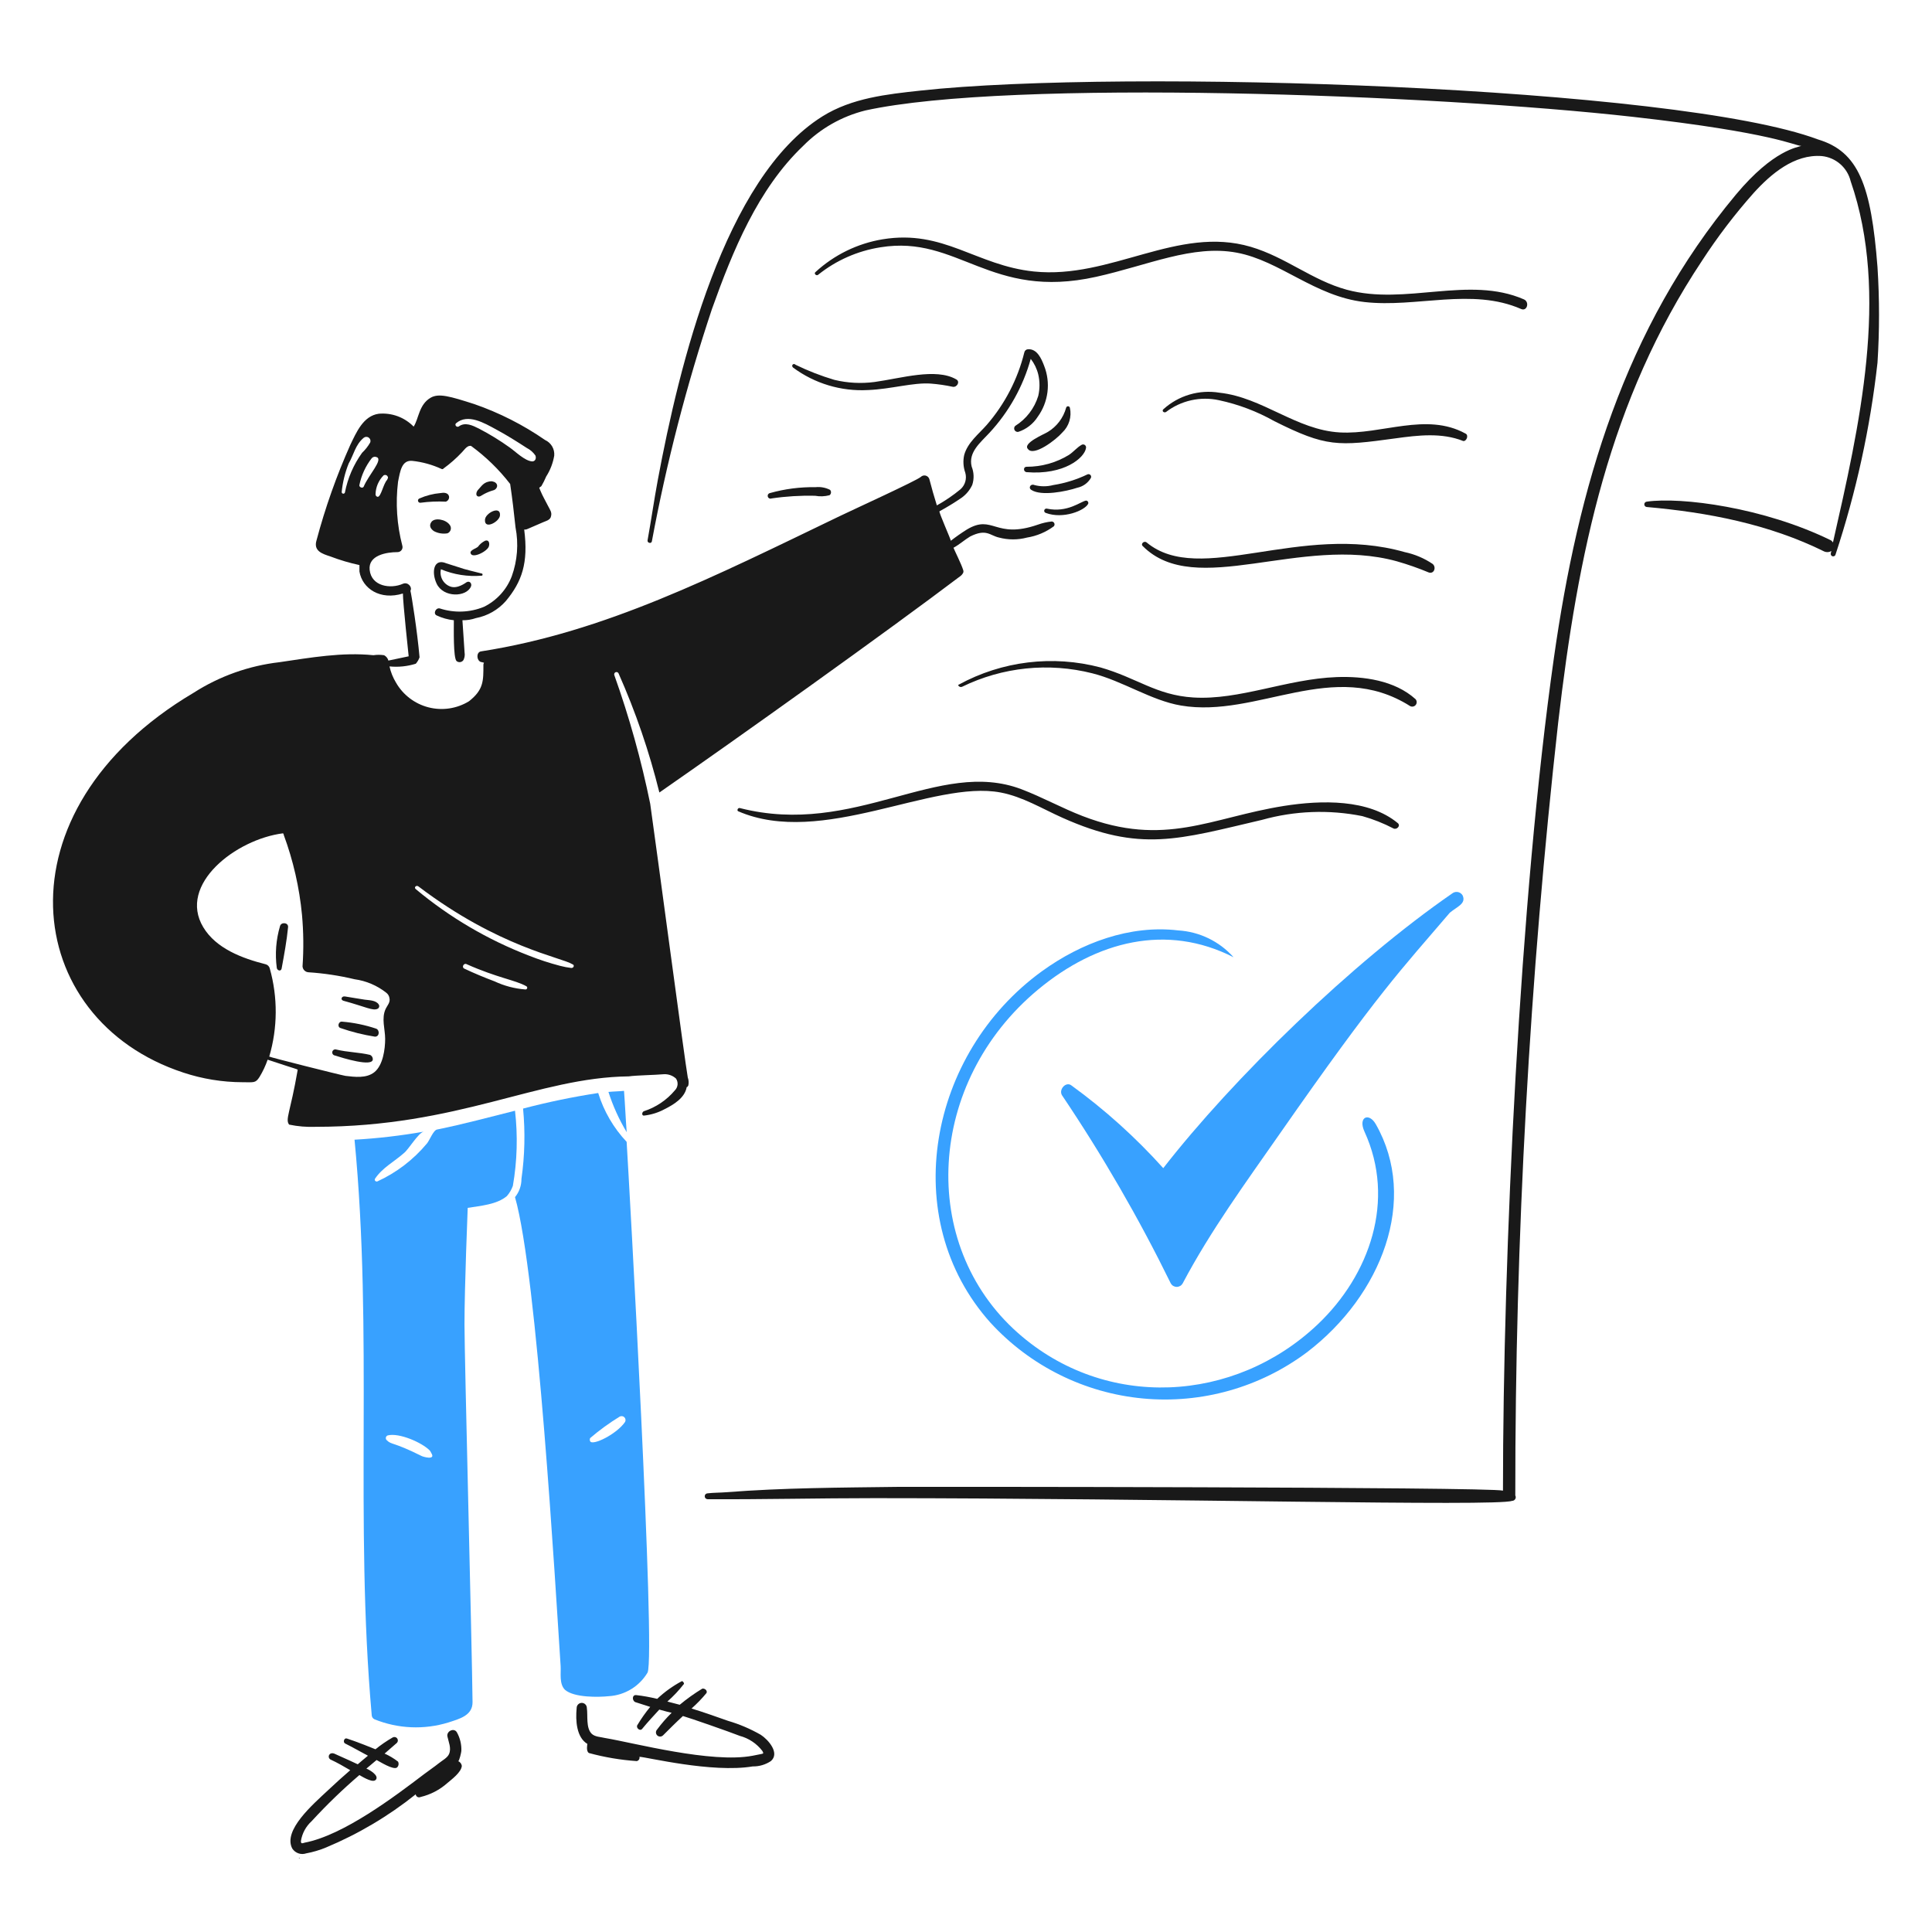 <svg width="201" height="201" viewBox="0 0 201 201" fill="none" xmlns="http://www.w3.org/2000/svg">
<path d="M45.151 55.262C45.581 55.487 46.072 55.566 46.551 55.485C46.635 55.452 46.709 55.4 46.769 55.332C46.828 55.265 46.871 55.184 46.893 55.096C46.914 55.009 46.915 54.918 46.894 54.83C46.874 54.742 46.833 54.661 46.774 54.592C46.374 54.034 45.22 53.815 44.874 54.313C44.6 54.708 44.816 55.038 45.151 55.262Z" fill="#191919"/>
<path d="M52.018 53.591C52.083 52.559 50.455 53.391 50.455 54.091C50.392 55.155 52.018 54.249 52.018 53.591Z" fill="#191919"/>
<path d="M46.379 52.191C46.493 52.155 46.591 52.079 46.652 51.976C46.714 51.873 46.736 51.751 46.714 51.633C46.614 51.24 46.155 51.233 45.821 51.298C45.07 51.363 44.334 51.551 43.644 51.856C43.589 51.875 43.542 51.913 43.514 51.964C43.486 52.015 43.478 52.075 43.492 52.132C43.506 52.189 43.541 52.238 43.59 52.27C43.639 52.301 43.699 52.313 43.756 52.303C44.625 52.187 45.503 52.149 46.379 52.191Z" fill="#191919"/>
<path d="M49.785 50.907C49.515 51.177 49.523 51.482 49.618 51.577C49.841 51.8 50.118 51.521 50.343 51.409C50.645 51.246 50.963 51.115 51.292 51.019C51.627 50.963 51.906 50.519 51.572 50.237C51.46 50.125 51.348 50.125 51.181 50.07C50.341 50.07 50.089 50.603 49.785 50.907Z" fill="#191919"/>
<path d="M35.716 104.112C38.075 104.755 38.795 105.196 39.289 104.949C39.327 104.929 39.361 104.901 39.388 104.867C39.415 104.833 39.434 104.793 39.445 104.751C39.456 104.709 39.457 104.665 39.45 104.622C39.442 104.579 39.425 104.538 39.401 104.502C39.122 104.056 38.395 104.065 37.949 104.002C37.277 103.902 36.609 103.783 35.884 103.667C35.548 103.611 35.381 104 35.716 104.112Z" fill="#191919"/>
<path d="M35.437 106.959C36.599 107.361 37.795 107.66 39.01 107.852C39.51 107.852 39.51 107.145 39.122 107.015C37.981 106.633 36.799 106.39 35.6 106.291C35.214 106.232 35.046 106.847 35.437 106.959Z" fill="#191919"/>
<path d="M34.823 109.806C35.647 110.066 38.787 111.052 38.787 110.197C38.787 110.104 38.761 110.013 38.711 109.934C38.662 109.855 38.592 109.792 38.508 109.75C37.335 109.471 36.161 109.478 34.99 109.192C34.949 109.178 34.905 109.172 34.861 109.175C34.817 109.178 34.775 109.19 34.736 109.211C34.697 109.231 34.663 109.259 34.635 109.294C34.608 109.328 34.588 109.367 34.576 109.41C34.565 109.452 34.562 109.496 34.569 109.539C34.575 109.583 34.59 109.624 34.613 109.662C34.636 109.699 34.667 109.731 34.703 109.756C34.739 109.781 34.78 109.798 34.823 109.806Z" fill="#191919"/>
<path d="M29.3 100.762C29.557 99.362 29.837 97.857 29.97 96.462C30.018 95.962 29.244 95.904 29.132 96.35C28.715 97.762 28.601 99.246 28.797 100.705C28.849 100.985 29.235 101.096 29.3 100.762Z" fill="#191919"/>
<path d="M53.358 123.372C53.806 120.791 53.881 118.159 53.581 115.556C50.902 116.226 48.222 116.956 45.481 117.51C45.09 117.566 44.7 118.627 44.42 118.962C43.009 120.657 41.234 122.012 39.228 122.926C39.061 122.926 38.949 122.814 39.005 122.647C39.787 121.474 41.015 120.86 42.02 119.967C42.52 119.576 43.527 117.845 44.085 117.734C41.703 118.154 39.299 118.434 36.885 118.571C38.837 138.847 36.873 158.132 38.671 178.419C38.671 178.512 38.698 178.604 38.747 178.683C38.796 178.762 38.867 178.825 38.95 178.866C41.401 179.861 44.121 179.98 46.65 179.201C47.825 178.818 49.176 178.475 49.162 177.079C49.106 171.44 48.324 141.238 48.324 137.779C48.324 133.854 48.659 125.764 48.659 125.664C49.999 125.441 51.674 125.329 52.735 124.436C53.007 124.124 53.218 123.763 53.358 123.372ZM40.35 149.333C41.521 149.047 43.867 150.058 44.705 150.896C44.773 150.982 44.829 151.076 44.872 151.175C45.372 151.957 43.979 151.566 43.811 151.454C40.86 149.979 40.746 150.343 40.238 149.835C40.198 149.801 40.169 149.756 40.153 149.706C40.136 149.656 40.134 149.602 40.145 149.551C40.157 149.5 40.182 149.452 40.218 149.414C40.254 149.376 40.299 149.348 40.35 149.333Z" fill="#38A1FF"/>
<path d="M63.351 176.465C64.171 176.415 64.965 176.164 65.666 175.736C66.367 175.308 66.952 174.715 67.371 174.009C68.231 172.209 65.437 122.696 65.194 118.795C63.833 117.35 62.821 115.612 62.235 113.714C59.603 114.116 56.994 114.657 54.419 115.333C54.653 117.769 54.596 120.225 54.251 122.647C54.256 123.339 54.019 124.012 53.581 124.547C55.903 132.673 57.781 164.997 58.327 173.341C58.375 174.067 58.159 175.183 58.773 175.797C59.722 176.633 62.291 176.578 63.351 176.465ZM61.4 149.612C62.363 148.788 63.39 148.041 64.471 147.379C64.549 147.337 64.639 147.32 64.727 147.333C64.815 147.345 64.896 147.386 64.959 147.449C65.022 147.512 65.063 147.594 65.076 147.682C65.088 147.77 65.072 147.859 65.029 147.937C64.154 149.213 61.646 150.437 61.4 149.947C61.373 149.896 61.359 149.838 61.359 149.78C61.359 149.722 61.373 149.664 61.4 149.612Z" fill="#38A1FF"/>
<path d="M63.3 113.602C63.771 115.067 64.408 116.472 65.2 117.79C65.088 116.338 65.032 114.942 64.921 113.49C64.356 113.547 63.854 113.547 63.3 113.602Z" fill="#38A1FF"/>
<path d="M31.138 193.326C31.194 193.326 31.194 193.27 31.138 193.27C31.082 193.27 31.082 193.326 31.138 193.326Z" fill="#191919"/>
<path d="M47.664 183.221C47.775 183.276 47.998 182.272 47.998 182.16C48.024 181.498 47.869 180.842 47.552 180.26C47.273 179.701 46.435 180.092 46.547 180.651C46.659 181.21 46.987 181.876 46.714 182.493C46.543 182.882 45.993 183.169 45.654 183.442C45.154 183.842 44.654 184.173 44.146 184.559C41.088 186.884 35.738 190.935 31.697 191.705C31.473 191.76 31.306 191.872 31.306 191.537C31.431 190.742 31.825 190.013 32.422 189.471C33.981 187.773 35.64 186.17 37.391 184.671C37.503 184.727 38.619 185.453 39.01 185.229C39.061 185.203 39.105 185.164 39.134 185.114C39.164 185.065 39.179 185.008 39.178 184.95C39.178 184.504 38.178 184.001 38.117 184.001C38.452 183.722 38.843 183.387 39.178 183.108C39.513 183.275 40.908 184.169 41.299 183.89C41.383 183.815 41.44 183.713 41.46 183.602C41.48 183.491 41.463 183.376 41.411 183.275C40.98 182.94 40.51 182.659 40.011 182.438C40.458 182.047 40.848 181.712 41.295 181.321C41.355 181.258 41.389 181.175 41.393 181.088C41.396 181.001 41.368 180.916 41.314 180.848C41.26 180.78 41.182 180.734 41.097 180.719C41.011 180.703 40.923 180.719 40.848 180.763C40.221 181.124 39.623 181.535 39.062 181.991C38.95 181.936 36.996 181.154 36.103 180.875C35.824 180.763 35.656 181.21 35.88 181.375C36.661 181.766 37.443 182.213 38.28 182.659C38.001 182.883 37.28 183.497 37.22 183.553C37.22 183.553 35.545 182.771 34.763 182.436C34.234 182.26 34.022 182.816 34.372 183.05C35.098 183.385 35.772 183.776 36.438 184.167C35.656 184.837 34.928 185.503 34.149 186.232C32.558 187.722 29.41 190.424 30.408 192.318C30.56 192.551 30.785 192.727 31.048 192.818C31.311 192.908 31.597 192.908 31.86 192.818C32.568 192.687 33.261 192.481 33.926 192.204C37.276 190.806 40.414 188.945 43.249 186.677C43.255 186.733 43.274 186.787 43.305 186.834C43.336 186.881 43.377 186.919 43.426 186.947C43.475 186.974 43.53 186.989 43.587 186.991C43.643 186.993 43.698 186.981 43.749 186.956C44.785 186.71 45.744 186.212 46.54 185.505C46.991 185.119 47.991 184.388 48.047 183.718C48.032 183.609 47.989 183.506 47.921 183.419C47.854 183.332 47.766 183.264 47.664 183.221Z" fill="#191919"/>
<path d="M79.151 180.485C78.077 179.869 76.934 179.381 75.745 179.033C74.462 178.586 73.233 178.14 71.945 177.749C72.508 177.252 73.03 176.71 73.508 176.13C73.62 175.851 73.286 175.63 73.061 175.684C72.239 176.184 71.456 176.744 70.717 177.359C70.27 177.247 69.879 177.135 69.433 177.024C70.067 176.466 70.646 175.849 71.163 175.181C71.163 175.07 71.052 174.902 70.94 174.902C70.005 175.398 69.141 176.018 68.372 176.745C67.655 176.569 66.928 176.439 66.195 176.354C65.747 176.309 65.748 176.912 66.083 177.079C66.583 177.247 67.144 177.414 67.646 177.579C67.152 178.178 66.704 178.813 66.306 179.479C66.14 179.759 66.583 180.147 66.806 179.87C67.357 179.194 67.978 178.53 68.592 177.86C68.983 177.972 69.82 178.195 69.876 178.195C69.329 178.732 68.825 179.311 68.369 179.926C68.329 179.967 68.297 180.015 68.275 180.067C68.253 180.12 68.242 180.176 68.242 180.233C68.242 180.29 68.253 180.347 68.275 180.399C68.297 180.452 68.329 180.5 68.369 180.54C68.409 180.581 68.457 180.613 68.51 180.634C68.563 180.656 68.619 180.668 68.676 180.668C68.733 180.668 68.79 180.656 68.842 180.634C68.895 180.613 68.943 180.581 68.983 180.54C69.653 179.87 70.323 179.2 71.049 178.53C71.83 178.753 75.798 180.139 76.967 180.596C77.899 180.845 78.724 181.394 79.311 182.159C79.472 182.442 79.423 182.438 79.144 182.494C78.865 182.55 78.586 182.608 78.306 182.661C74.021 183.479 65.942 181.317 62.954 180.819C62.507 180.707 61.893 180.707 61.554 180.372C60.94 179.758 61.172 178.472 61.054 177.693C61.054 177.553 60.998 177.418 60.899 177.319C60.8 177.219 60.665 177.163 60.524 177.163C60.383 177.163 60.249 177.219 60.149 177.319C60.05 177.418 59.994 177.553 59.994 177.693C59.865 179.014 59.975 180.752 61.11 181.433C61.11 181.433 60.943 182.215 61.278 182.382C62.903 182.824 64.567 183.104 66.246 183.22C66.294 183.21 66.34 183.19 66.38 183.162C66.42 183.134 66.454 183.098 66.481 183.056C66.507 183.014 66.524 182.968 66.532 182.919C66.54 182.871 66.538 182.821 66.526 182.773C67.171 182.773 74.072 184.483 78.305 183.773C78.981 183.786 79.644 183.591 80.205 183.215C81.159 182.381 79.928 180.991 79.151 180.485Z" fill="#191919"/>
<path d="M195.33 27.791C194.669 19.258 193.359 15.771 189.13 14.504C174.454 9.004 116.866 7.128 95.785 9.423C92.267 9.806 88.63 10.191 85.568 12.103C75.353 18.485 70.637 38.112 68.432 49.958C68.047 52.025 67.744 54.152 67.371 56.211C67.32 56.491 67.764 56.602 67.818 56.322C69.344 48.131 71.433 40.054 74.07 32.149C76.22 26.129 78.842 19.668 83.561 15.177C85.339 13.376 87.58 12.101 90.037 11.491C105.071 8.191 149.022 9.81 169.928 12.161C184.628 13.815 186.728 15.176 187.402 15.176C187.107 15.324 184.548 15.51 180.591 20.256C168.986 34.179 164.191 50.656 161.665 68.436C158.105 93.476 156.365 130.479 156.365 155.082C154.988 154.689 94.809 154.673 93.39 154.691C87.472 154.768 81.49 154.783 75.525 155.25C74.91 155.298 74.239 155.29 73.625 155.361C73.544 155.361 73.466 155.394 73.408 155.451C73.35 155.509 73.318 155.587 73.318 155.668C73.318 155.75 73.35 155.828 73.408 155.885C73.466 155.943 73.544 155.975 73.625 155.975C79.431 156.003 85.181 155.864 90.987 155.864C120.825 155.864 155.794 156.75 157.312 156.143C157.378 156.144 157.443 156.128 157.501 156.096C157.558 156.063 157.606 156.017 157.64 155.96C157.674 155.904 157.693 155.839 157.694 155.773C157.695 155.707 157.679 155.642 157.647 155.584C157.632 128.706 159.123 101.848 162.113 75.136C164.159 57.543 167.429 41.636 177.075 27.123C178.684 24.648 180.475 22.297 182.435 20.089C184.24 18.096 186.677 16.023 189.525 16.236C190.238 16.306 190.911 16.597 191.452 17.067C191.992 17.537 192.372 18.164 192.54 18.86C196.601 30.592 193.44 44.36 190.697 56.433C190.641 56.377 190.586 56.265 190.474 56.21C183.52 52.795 174.904 51.677 171.325 52.19C171.255 52.196 171.19 52.228 171.142 52.28C171.095 52.332 171.069 52.399 171.069 52.469C171.069 52.539 171.095 52.607 171.142 52.659C171.19 52.711 171.255 52.742 171.325 52.748C177.689 53.307 184.054 54.535 189.804 57.382C189.921 57.43 190.048 57.449 190.174 57.44C190.3 57.43 190.422 57.391 190.53 57.326C190.53 57.382 190.474 57.494 190.474 57.55C190.463 57.584 190.46 57.62 190.464 57.656C190.468 57.691 190.479 57.725 190.497 57.756C190.515 57.786 190.539 57.813 190.567 57.834C190.596 57.855 190.629 57.87 190.664 57.878C190.698 57.886 190.734 57.886 190.769 57.879C190.804 57.872 190.837 57.858 190.866 57.838C190.896 57.817 190.92 57.791 190.939 57.761C190.957 57.73 190.969 57.697 190.974 57.661C193.112 51.187 194.572 44.508 195.33 37.731C195.541 34.421 195.541 31.101 195.33 27.791Z" fill="#191919"/>
<path d="M150.835 94.956C151.604 94.315 152.542 94.026 152.175 93.169C152.128 93.084 152.065 93.01 151.988 92.949C151.912 92.889 151.825 92.845 151.731 92.819C151.637 92.793 151.539 92.786 151.443 92.799C151.347 92.811 151.254 92.843 151.17 92.891C140.64 100.146 128.239 112.252 121.022 121.531C118.151 118.337 114.952 115.454 111.476 112.931C110.917 112.484 110.136 113.321 110.476 113.931C114.697 120.198 118.484 126.747 121.809 133.531C121.872 133.639 121.961 133.728 122.069 133.789C122.177 133.851 122.299 133.884 122.423 133.884C122.547 133.884 122.669 133.851 122.777 133.789C122.885 133.728 122.974 133.639 123.037 133.531C125.931 128.05 129.637 122.985 133.142 117.955C143.46 103.16 145.771 100.891 150.835 94.956Z" fill="#38A1FF"/>
<path d="M32.813 117.231C47.747 117.231 55.923 112.089 65.413 111.983C66.213 111.868 68.104 111.845 69.042 111.76C69.275 111.744 69.509 111.775 69.73 111.852C69.951 111.929 70.153 112.05 70.326 112.207C70.454 112.393 70.512 112.617 70.492 112.842C70.471 113.066 70.373 113.276 70.214 113.435C69.361 114.452 68.239 115.206 66.976 115.612C66.753 115.724 66.753 116.112 67.032 116.059C67.776 115.973 68.496 115.746 69.154 115.389C70.106 114.913 71.254 114.21 71.442 113.1C71.498 113.1 71.554 113.044 71.61 112.933C71.673 112.654 71.653 112.363 71.554 112.095C71.265 110.517 68.263 87.943 67.646 83.623C66.717 79.074 65.467 74.596 63.906 70.223C63.889 70.166 63.895 70.103 63.922 70.05C63.949 69.996 63.995 69.954 64.051 69.933C64.108 69.912 64.17 69.912 64.226 69.935C64.281 69.958 64.327 70.001 64.352 70.055C66.128 74.055 67.549 78.202 68.6 82.45C76.684 76.84 92.285 65.71 99.975 59.891C100.142 59.724 100.31 59.556 100.198 59.277C100.031 58.719 99.305 57.267 99.198 56.988C99.812 56.653 100.371 56.151 100.929 55.816C102.629 54.966 102.973 55.716 103.944 55.928C104.894 56.179 105.894 56.179 106.844 55.928C107.855 55.766 108.812 55.364 109.635 54.755C109.674 54.712 109.699 54.659 109.708 54.602C109.717 54.544 109.709 54.486 109.685 54.433C109.662 54.38 109.624 54.335 109.575 54.304C109.526 54.272 109.47 54.255 109.412 54.255C108.916 54.307 108.429 54.42 107.96 54.59C103.493 56.13 103.323 53.453 100.591 55.09C100.013 55.453 99.454 55.844 98.916 56.263C98.972 56.207 97.632 53.248 97.744 53.192C98.531 52.765 99.294 52.298 100.033 51.792C100.515 51.45 100.899 50.988 101.149 50.452C101.354 49.832 101.334 49.159 101.093 48.552C100.709 47.043 102.027 46.026 102.936 45.035C104.964 42.849 106.439 40.209 107.236 37.335C107.607 37.814 107.873 38.366 108.017 38.954C108.188 39.689 108.188 40.453 108.017 41.187C107.621 42.485 106.769 43.596 105.617 44.313C105.561 44.369 105.524 44.441 105.513 44.519C105.502 44.597 105.516 44.677 105.554 44.746C105.591 44.816 105.651 44.871 105.723 44.903C105.794 44.936 105.875 44.944 105.952 44.927C106.781 44.652 107.49 44.1 107.961 43.364C108.508 42.608 108.857 41.726 108.974 40.8C109.091 39.874 108.973 38.933 108.631 38.064C108.355 37.338 107.906 36.278 106.956 36.334C106.863 36.337 106.773 36.372 106.702 36.433C106.631 36.494 106.583 36.577 106.566 36.669C105.878 39.456 104.539 42.039 102.658 44.206C101.823 45.157 100.671 46.038 100.313 47.332C100.176 47.945 100.215 48.583 100.424 49.174C100.513 49.481 100.513 49.806 100.425 50.112C100.336 50.419 100.163 50.694 99.924 50.905C99.159 51.538 98.337 52.099 97.468 52.58C97.188 51.687 96.932 50.788 96.686 49.844C96.659 49.756 96.609 49.676 96.542 49.612C96.475 49.548 96.392 49.503 96.303 49.48C96.213 49.458 96.119 49.459 96.029 49.484C95.94 49.508 95.859 49.556 95.793 49.621C95.346 50.012 88.87 52.971 87.363 53.696C74.234 60.017 62.963 65.751 50.069 67.765C49.511 67.821 49.569 68.765 50.069 68.882C50.181 68.882 50.237 68.938 50.348 68.938C50.348 68.993 50.292 69.049 50.292 69.161C50.292 70.801 50.336 71.751 48.785 72.961C48.161 73.342 47.467 73.594 46.744 73.702C46.021 73.809 45.284 73.771 44.576 73.589C43.868 73.407 43.203 73.084 42.622 72.641C42.041 72.198 41.555 71.642 41.192 71.007C40.879 70.489 40.652 69.924 40.522 69.332C41.444 69.424 42.374 69.329 43.258 69.053C43.431 68.858 43.563 68.63 43.649 68.383C43.414 65.683 42.821 61.945 42.7 61.461C42.923 61.07 42.422 60.514 41.918 60.735C40.636 61.298 38.637 61.013 38.457 59.283C38.3 57.775 40.188 57.441 41.357 57.441C41.438 57.441 41.518 57.423 41.591 57.386C41.664 57.35 41.727 57.297 41.775 57.232C41.824 57.167 41.857 57.091 41.871 57.011C41.885 56.931 41.88 56.849 41.857 56.771C41.291 54.605 41.14 52.35 41.411 50.127C41.632 49.027 41.782 47.827 42.918 47.95C43.962 48.065 44.98 48.348 45.933 48.788C46.045 48.843 46.1 48.788 46.156 48.732C46.84 48.234 47.476 47.674 48.056 47.057C48.228 46.893 48.556 46.387 48.894 46.387H49C50.54 47.509 51.912 48.843 53.076 50.351C53.299 51.858 53.476 53.365 53.634 54.873C53.964 56.571 53.829 58.326 53.243 59.953C52.715 61.343 51.678 62.481 50.343 63.135C48.885 63.73 47.263 63.79 45.765 63.303C45.319 63.191 45.041 63.857 45.43 64.029C45.994 64.294 46.598 64.463 47.217 64.529C47.217 65.481 47.152 68.429 47.496 68.772C47.549 68.818 47.611 68.851 47.678 68.87C47.745 68.889 47.816 68.894 47.885 68.883C47.954 68.873 48.02 68.847 48.078 68.809C48.136 68.77 48.185 68.72 48.222 68.66C48.34 68.418 48.379 68.145 48.333 67.879C48.333 67.719 48.11 64.639 48.11 64.529C48.586 64.537 49.06 64.462 49.51 64.306C50.722 64.075 51.822 63.446 52.636 62.519C54.287 60.527 54.989 58.578 54.536 55.094C54.836 55.094 54.549 55.165 56.546 54.313C56.823 54.195 57.272 54.089 57.328 53.698C57.44 53.308 57.216 53.029 57.049 52.698C56.77 52.139 56.435 51.581 56.211 51.023C56.155 50.911 56.155 50.855 56.1 50.744C56.155 50.688 56.267 50.632 56.323 50.576C56.512 50.255 56.679 49.92 56.823 49.576C57.247 48.915 57.532 48.174 57.661 47.399C57.689 47.065 57.613 46.729 57.443 46.439C57.273 46.15 57.018 45.919 56.712 45.78C54.436 44.205 51.957 42.946 49.342 42.039C46.82 41.231 45.66 40.892 44.82 41.369C43.569 42.081 43.571 43.578 43.034 44.384C42.567 43.905 41.999 43.536 41.371 43.304C40.743 43.073 40.072 42.984 39.405 43.044C37.786 43.266 37.067 45.001 36.446 46.282C35.01 49.496 33.834 52.819 32.929 56.22C32.594 57.336 33.543 57.62 34.38 57.895C35.361 58.269 36.369 58.568 37.395 58.788V59.458C37.695 61.249 39.571 62.48 41.917 61.747C41.917 62.712 42.508 68.175 42.517 68.28C42.479 68.292 40.408 68.725 40.408 68.725C40.376 68.606 40.32 68.495 40.243 68.399C40.166 68.303 40.07 68.224 39.961 68.167C39.591 68.111 39.215 68.111 38.845 68.167C35.607 67.832 32.317 68.418 29.075 68.893C25.894 69.259 22.838 70.347 20.142 72.075C-0.553 84.332 2.2 106.053 19.079 111.591C21.06 112.247 23.133 112.585 25.22 112.591C26.42 112.591 26.58 112.707 27.007 112.032C27.349 111.468 27.629 110.87 27.844 110.246C31.203 111.365 30.854 111.19 30.971 111.307C30.2 115.775 29.656 116.439 30.078 117.001C30.977 117.189 31.895 117.266 32.813 117.231ZM51.572 44.654C52.694 45.254 53.757 45.925 54.81 46.608C55.169 46.79 55.476 47.059 55.703 47.39C55.814 47.669 55.703 48.004 55.368 48.004C54.586 47.948 53.646 46.986 53.023 46.552C52.01 45.826 50.947 45.173 49.841 44.598C49.171 44.263 48.389 43.873 47.719 44.375C47.496 44.487 47.273 44.208 47.44 44.04C48.668 42.979 50.405 44.028 51.572 44.654ZM40.294 49.902C39.875 50.321 39.652 51.689 39.294 51.689C39.228 51.681 39.167 51.647 39.126 51.595C39.084 51.542 39.064 51.476 39.071 51.409C39.092 50.675 39.391 49.977 39.908 49.455C39.959 49.424 40.019 49.408 40.079 49.411C40.139 49.413 40.197 49.434 40.246 49.47C40.294 49.507 40.33 49.556 40.35 49.614C40.369 49.671 40.371 49.732 40.355 49.79C40.294 49.791 40.294 49.846 40.294 49.902ZM39.178 47.557C39.908 47.801 38.335 49.419 37.838 50.628C37.726 50.851 37.338 50.684 37.391 50.46C37.597 49.443 38.037 48.488 38.675 47.669C38.735 47.599 38.817 47.549 38.908 47.529C38.998 47.509 39.093 47.519 39.178 47.557ZM37.838 45.547C37.912 45.486 38.005 45.451 38.102 45.448C38.198 45.446 38.293 45.476 38.37 45.534C38.447 45.591 38.503 45.673 38.528 45.767C38.553 45.86 38.546 45.959 38.508 46.047C38.282 46.44 37.999 46.797 37.67 47.108C36.782 48.34 36.173 49.749 35.884 51.239C35.872 51.28 35.846 51.314 35.811 51.336C35.775 51.359 35.733 51.367 35.692 51.36C35.65 51.353 35.613 51.331 35.587 51.299C35.56 51.266 35.547 51.225 35.549 51.183C35.651 50.168 35.895 49.172 36.274 48.224C36.823 47.268 36.965 46.275 37.838 45.547ZM28.068 100.762C28.043 100.654 27.987 100.554 27.908 100.475C27.829 100.396 27.73 100.341 27.621 100.315C25.221 99.708 22.485 98.696 21.145 96.463C18.475 92.013 24.545 87.308 29.463 86.693C29.463 86.749 29.463 86.749 29.519 86.805V86.861C30.509 89.54 31.148 92.336 31.419 95.179C31.58 96.962 31.599 98.754 31.475 100.539C31.486 100.699 31.554 100.849 31.667 100.962C31.78 101.074 31.93 101.143 32.089 101.153C33.707 101.258 35.312 101.501 36.889 101.878C38.092 102.043 39.229 102.526 40.182 103.278C40.272 103.345 40.348 103.428 40.405 103.524C40.462 103.62 40.501 103.726 40.517 103.836C40.629 104.283 40.286 104.614 40.127 104.953C39.657 105.948 40.071 107.075 40.071 108.079C40.071 109.14 39.85 110.818 38.954 111.541C38.119 112.214 36.889 112.041 35.94 111.932C35.325 111.82 28.012 109.978 28.012 109.922C28.89 106.935 28.909 103.76 28.068 100.762ZM48.557 100.315C51.773 101.744 53.6 101.955 54.757 102.604C54.795 102.624 54.824 102.657 54.84 102.696C54.855 102.735 54.857 102.779 54.843 102.819C54.83 102.86 54.802 102.894 54.766 102.916C54.73 102.938 54.687 102.946 54.645 102.939C53.543 102.855 52.465 102.571 51.463 102.102C50.406 101.702 49.341 101.264 48.281 100.762C48 100.591 48.278 100.148 48.557 100.315ZM59.443 100.706C59.048 100.659 58.656 100.585 58.271 100.483C57.171 100.196 56.09 99.842 55.033 99.422C50.752 97.778 46.772 95.439 43.253 92.499C43.033 92.327 43.31 92.051 43.532 92.22C51.894 98.564 58.426 99.597 59.555 100.32C59.778 100.371 59.722 100.706 59.443 100.706Z" fill="#191919"/>
<path d="M103.045 137.609C107.176 142.117 112.835 144.928 118.923 145.495C125.01 146.062 131.091 144.346 135.984 140.679C143.732 134.762 147.615 124.812 143.13 116.952C142.415 115.699 141.261 116.213 141.958 117.734C145.225 124.862 142.514 132.634 137.101 137.776C128.439 145.998 115.014 146.748 105.893 138.669C95.506 129.469 96.393 112.585 108.014 102.939C114.092 97.894 121.383 96.045 128.336 99.589C126.863 97.936 124.795 96.933 122.585 96.798C117.566 96.198 112.485 98.088 108.405 101.041C96.627 109.567 93.325 126.756 103.045 137.609Z" fill="#38A1FF"/>
<path d="M152.454 45.101C148.378 42.868 143.743 45.235 139.39 44.989C134.866 44.734 131.352 41.344 126.884 40.858C125.84 40.684 124.769 40.749 123.754 41.049C122.738 41.349 121.804 41.875 121.022 42.589C120.856 42.758 121.078 42.979 121.301 42.868C122.077 42.273 122.974 41.855 123.929 41.643C124.883 41.431 125.873 41.429 126.828 41.639C128.844 42.069 130.783 42.804 132.579 43.817C137.979 46.517 139.167 46.431 145.196 45.603C147.543 45.281 149.996 44.989 152.23 45.882C152.565 45.938 152.844 45.268 152.454 45.101Z" fill="#191919"/>
<path d="M100.087 71.452C104.301 69.396 109.108 68.9 113.653 70.052C116.815 70.852 119.768 72.877 122.865 73.402C130.814 74.75 138.724 68.411 146.703 73.458C146.8 73.511 146.913 73.527 147.021 73.504C147.128 73.482 147.225 73.421 147.292 73.334C147.359 73.246 147.393 73.138 147.388 73.028C147.382 72.917 147.338 72.813 147.262 72.732C145.091 70.776 141.847 70.34 139.055 70.443C133.872 70.634 128.955 72.865 124.149 72.564C120.284 72.323 118.297 70.527 114.49 69.438C109.53 68.129 104.256 68.768 99.752 71.225C99.584 71.229 99.807 71.564 100.087 71.452Z" fill="#191919"/>
<path d="M76.973 84.069C76.75 84.012 76.639 84.348 76.806 84.404C85.516 88.171 97.033 81.104 104.106 82.45C106.397 82.887 108.406 84.125 110.526 85.074C118.65 88.708 122.626 87.321 131.295 85.297C134.696 84.346 138.273 84.212 141.735 84.907C142.856 85.222 143.941 85.653 144.973 86.191C145.309 86.355 145.755 85.91 145.419 85.632C142.383 83.12 137.48 83.232 133.584 83.846C125.973 85.052 121.203 88.197 112.648 84.907C110.471 84.069 108.463 82.946 106.283 82.115C97.652 78.824 88.958 87.131 76.973 84.069Z" fill="#191919"/>
<path d="M145.308 58.391C146.446 58.716 147.565 59.107 148.657 59.563C149.216 59.731 149.446 58.997 149.048 58.67C148.17 58.078 147.185 57.66 146.148 57.442C135.248 54.327 124.839 61.042 119.295 56.437C119.02 56.209 118.625 56.605 118.904 56.828C124.4 62.32 135.3 55.639 145.308 58.391Z" fill="#191919"/>
<path d="M158.539 31.144C152.798 28.644 146.239 31.809 140.116 30.144C136.509 29.16 133.766 26.751 130.122 25.678C122.516 23.437 115.566 29.07 107.568 28.246C101.553 27.625 98.186 23.846 91.824 24.896C89.216 25.328 86.791 26.512 84.845 28.301C84.622 28.469 84.957 28.748 85.124 28.581C86.997 27.082 89.23 26.099 91.6 25.728C99.7 24.409 102.982 31.258 114.043 28.799C119.452 27.599 124.064 25.429 128.67 26.287C133.17 27.125 136.793 30.837 141.957 31.423C147.372 32.038 153.1 29.895 158.257 32.149C158.878 32.419 159.157 31.413 158.539 31.144Z" fill="#191919"/>
<path d="M82.5 38.234C84.751 39.906 87.516 40.736 90.316 40.579C92.685 40.487 95.04 39.77 96.847 39.909C97.617 39.969 98.381 40.081 99.136 40.244C99.583 40.304 99.918 39.685 99.471 39.462C97.351 38.25 93.744 39.362 90.985 39.741C89.587 39.925 88.168 39.85 86.798 39.518C85.418 39.108 84.074 38.585 82.779 37.955C82.556 37.731 82.277 38.011 82.5 38.234Z" fill="#191919"/>
<path d="M80.267 51.856C81.764 51.636 83.276 51.543 84.789 51.577C85.291 51.671 85.807 51.652 86.3 51.521C86.343 51.49 86.379 51.451 86.406 51.405C86.433 51.359 86.449 51.308 86.454 51.255C86.46 51.202 86.454 51.149 86.437 51.099C86.42 51.048 86.392 51.002 86.356 50.963C85.891 50.727 85.367 50.63 84.848 50.684C83.245 50.658 81.647 50.864 80.103 51.298C80.063 51.306 80.025 51.322 79.992 51.346C79.959 51.369 79.931 51.399 79.91 51.434C79.889 51.468 79.875 51.507 79.87 51.547C79.865 51.587 79.868 51.628 79.879 51.667C79.891 51.706 79.91 51.742 79.937 51.773C79.963 51.804 79.995 51.829 80.032 51.847C80.068 51.865 80.108 51.875 80.148 51.877C80.189 51.878 80.229 51.871 80.267 51.856Z" fill="#191919"/>
<path d="M48.948 57.491C49.019 58.2 50.63 57.416 50.848 56.877C50.959 56.598 50.907 56.103 50.457 56.263C50.169 56.407 49.92 56.617 49.731 56.877C49.562 57.048 48.948 57.216 48.948 57.491Z" fill="#191919"/>
<path d="M110.526 44.991C110.867 44.667 111.118 44.26 111.255 43.81C111.392 43.36 111.41 42.883 111.308 42.423C111.298 42.379 111.274 42.339 111.238 42.31C111.202 42.281 111.158 42.266 111.112 42.266C111.067 42.266 111.022 42.281 110.987 42.31C110.951 42.339 110.927 42.379 110.917 42.423C110.628 43.473 109.948 44.371 109.017 44.935C108.681 45.156 106.337 46.108 106.951 46.722C107.55 47.515 109.85 45.775 110.526 44.991Z" fill="#191919"/>
<path d="M106.786 49.121C110.707 49.447 112.837 47.63 112.986 46.608C112.998 46.551 112.993 46.492 112.972 46.437C112.951 46.382 112.915 46.334 112.869 46.299C112.822 46.264 112.766 46.243 112.708 46.239C112.649 46.234 112.591 46.246 112.539 46.273C112.039 46.552 111.704 47.002 111.199 47.334C109.871 48.144 108.344 48.569 106.789 48.562C106.451 48.568 106.451 49.065 106.786 49.121Z" fill="#191919"/>
<path d="M107.288 50.963C108.321 51.651 110.916 51.131 112.088 50.74C112.377 50.679 112.65 50.558 112.89 50.386C113.13 50.214 113.332 49.994 113.483 49.74C113.511 49.691 113.524 49.635 113.518 49.579C113.513 49.523 113.491 49.469 113.454 49.426C113.417 49.383 113.368 49.353 113.313 49.339C113.258 49.325 113.201 49.329 113.148 49.349C112.018 49.894 110.814 50.27 109.575 50.465C108.935 50.633 108.262 50.633 107.621 50.465C107.233 50.291 106.953 50.74 107.288 50.963Z" fill="#191919"/>
<path d="M49 61.012C49.115 60.734 48.889 60.398 48.554 60.565C48.44 60.634 47.574 61.312 46.823 61.012C46.476 60.879 46.189 60.625 46.014 60.296C45.84 59.968 45.79 59.588 45.874 59.225C47.215 59.785 48.672 60.013 50.12 59.891C50.232 59.891 50.232 59.668 50.12 59.668C49.283 59.445 48.445 59.277 47.664 58.998C47.273 58.886 46.826 58.719 46.435 58.607C45.095 58.033 44.868 59.549 45.43 60.729C46.132 62.205 48.537 62.138 49 61.012Z" fill="#191919"/>
<path d="M108.8 53.363C110.613 54.043 112.864 53.107 113.21 52.414C113.224 52.378 113.23 52.338 113.225 52.299C113.221 52.259 113.207 52.222 113.185 52.189C113.164 52.156 113.134 52.129 113.1 52.11C113.065 52.091 113.026 52.08 112.987 52.079C112.423 52.173 111.057 53.37 108.911 52.917C108.853 52.905 108.792 52.916 108.742 52.948C108.692 52.98 108.656 53.029 108.642 53.087C108.627 53.145 108.636 53.206 108.665 53.257C108.695 53.309 108.743 53.347 108.8 53.363Z" fill="#191919"/>
</svg>
